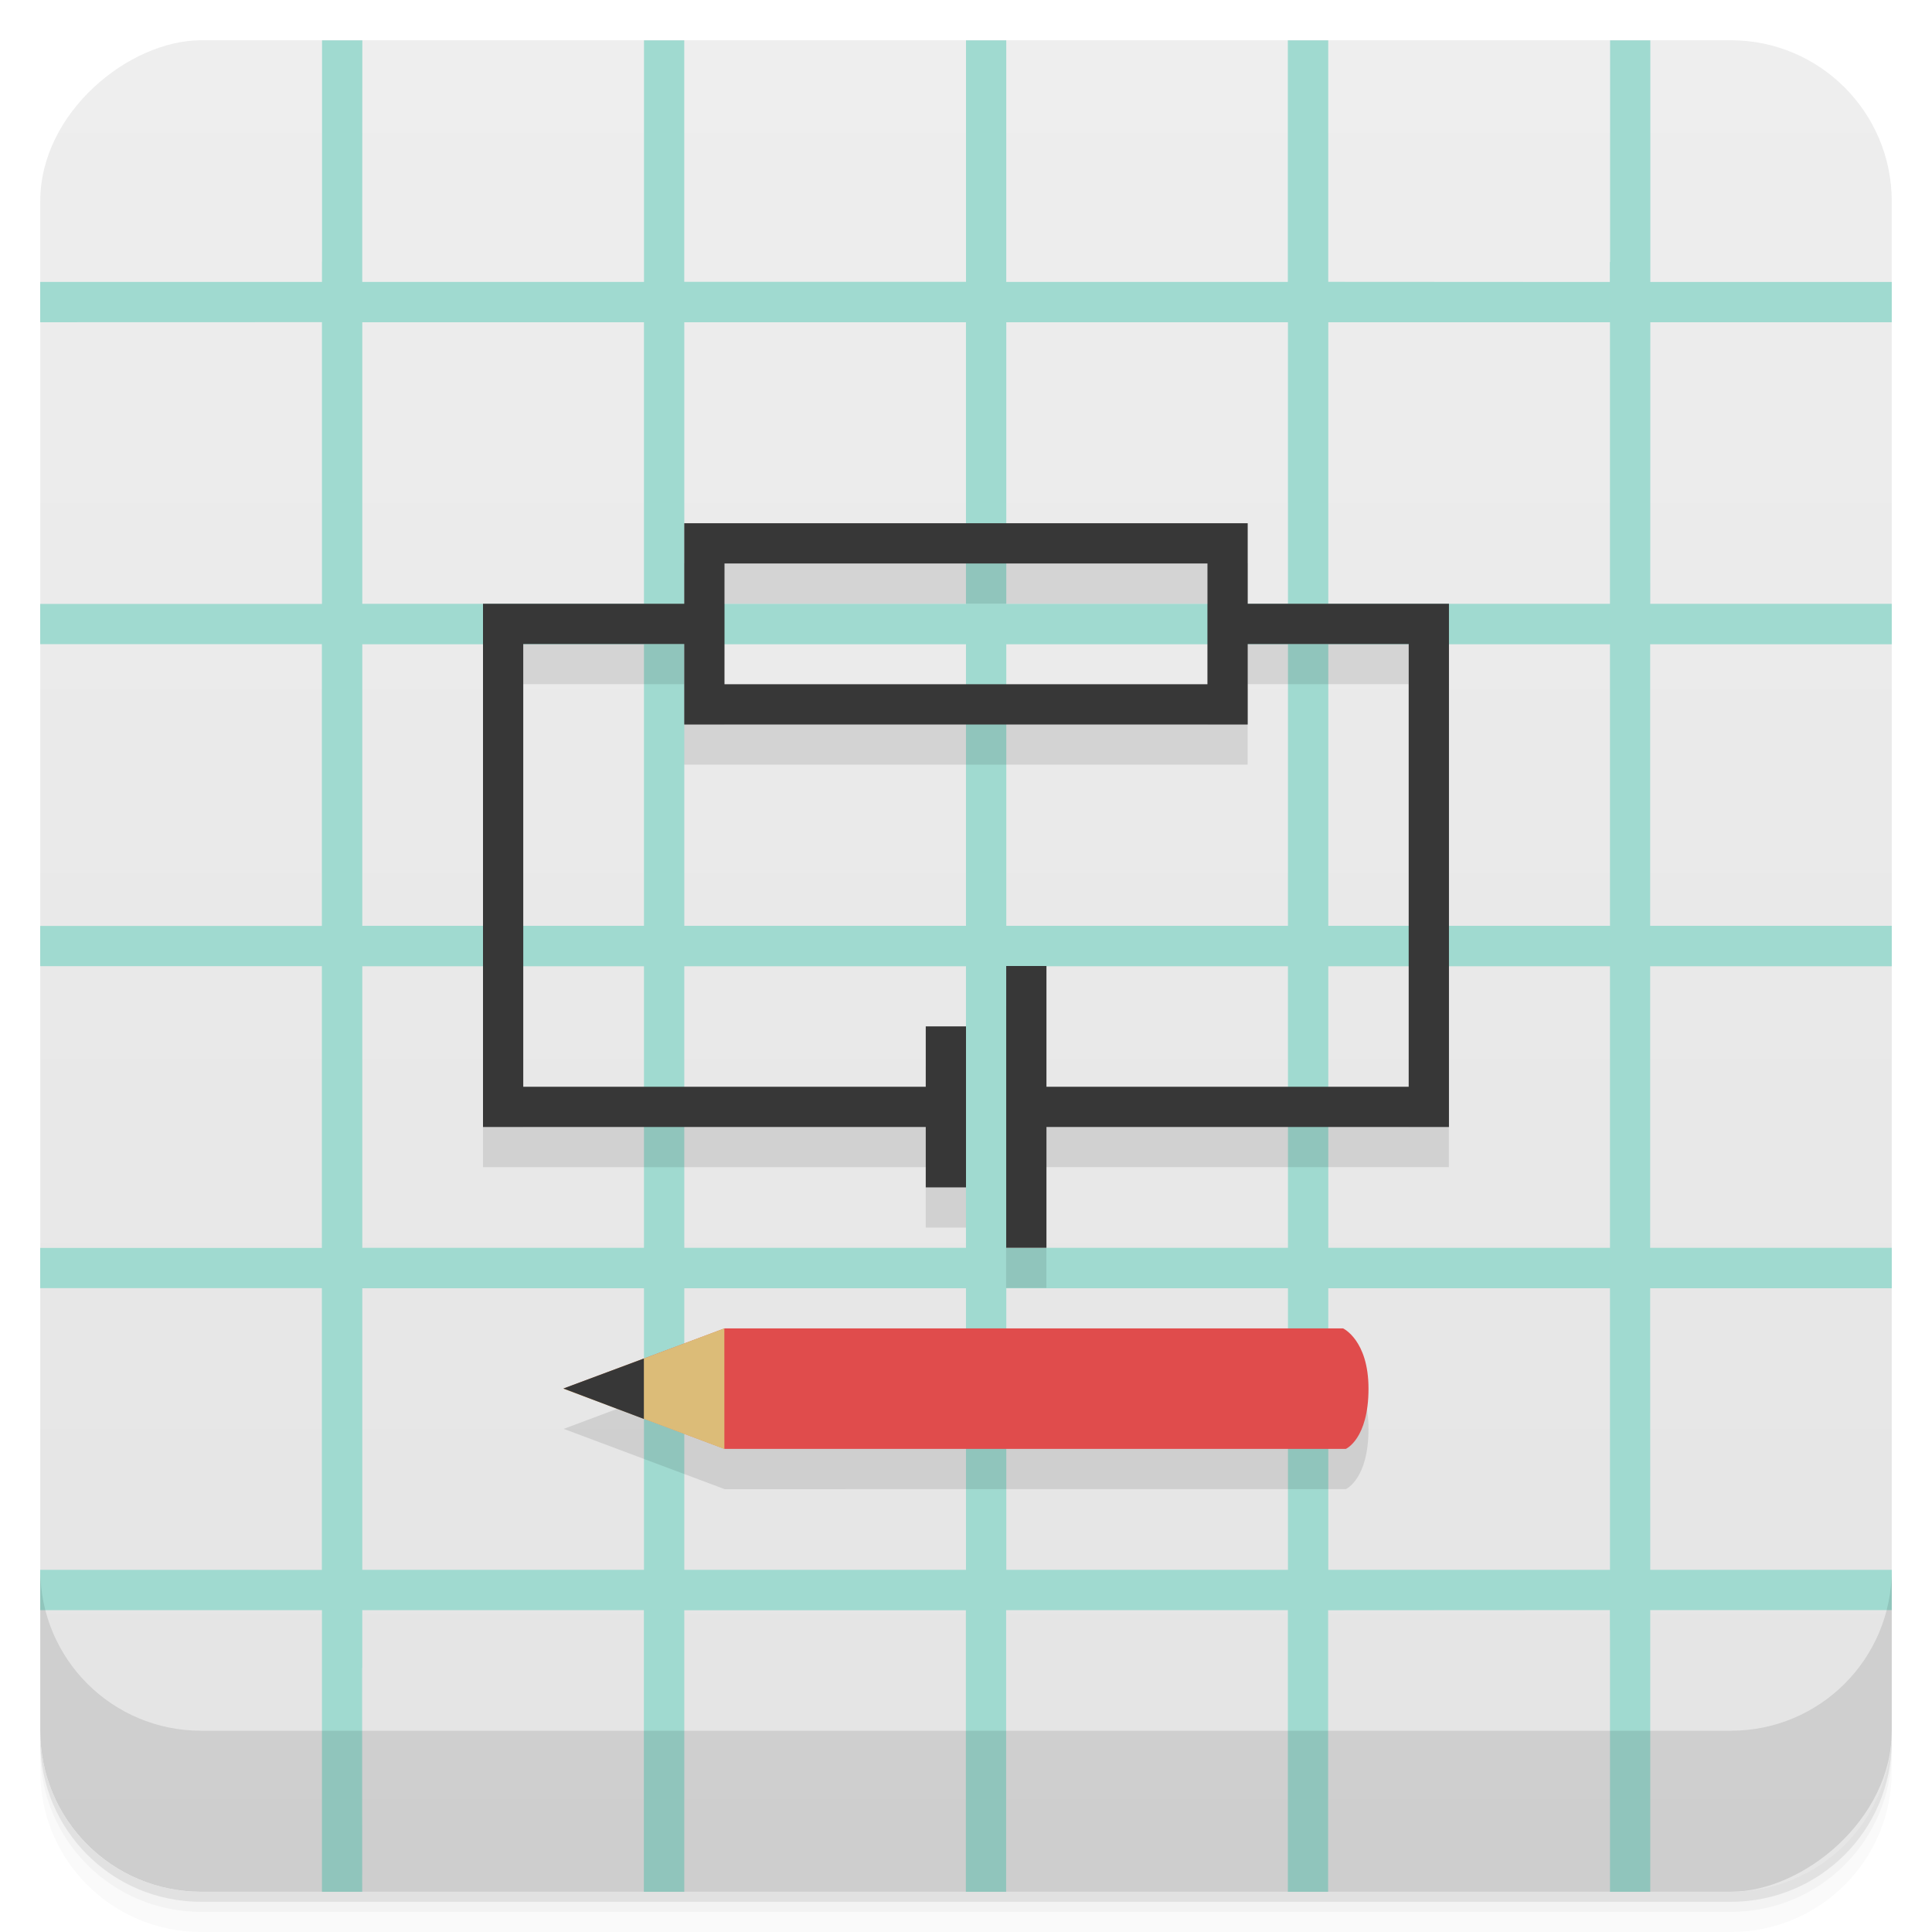 <svg width="48" height="48" viewBox="0 0 48 48" xmlns="http://www.w3.org/2000/svg">
  <defs>
    <linearGradient id="a" x1="-47" x2="-1" gradientUnits="userSpaceOnUse">
      <stop offset="0" stop-color="#e4e4e4"/>
      <stop offset="1" stop-color="#eee"/>
    </linearGradient>
  </defs>
  <path d="M1 43v.25c0 2.216 1.784 4 4 4h38c2.216 0 4-1.784 4-4V43c0 2.216-1.784 4-4 4H5c-2.216 0-4-1.784-4-4zm0 .5v.5c0 2.216 1.784 4 4 4h38c2.216 0 4-1.784 4-4v-.5c0 2.216-1.784 4-4 4H5c-2.216 0-4-1.784-4-4z" opacity=".02"/>
  <path d="M1 43.25v.25c0 2.216 1.784 4 4 4h38c2.216 0 4-1.784 4-4v-.25c0 2.216-1.784 4-4 4H5c-2.216 0-4-1.784-4-4z" opacity=".05"/>
  <path d="M1 43v.25c0 2.216 1.784 4 4 4h38c2.216 0 4-1.784 4-4V43c0 2.216-1.784 4-4 4H5c-2.216 0-4-1.784-4-4z" opacity=".1"/>
  <rect transform="rotate(-90)" x="-47" y="1" width="46" height="46" rx="4" fill="url(#a)"/>
  <path d="M8.001 1.002v5.5l-.002.002v.5h-7v1.002l7-.002v7h-7v1h6.998v7H.999v1h6.998v7H.999v1h6.998v7l-6.998-.002v1.002h7v6.998h1l-.002-5.565.004.004v-1.437h6.996v6.998h1.004v-6.996h6.996v6.996h1v-6.998h7v6.998h1v-6.996l7-.004v.5L40 40.5v6.502h1v-7h6v-1h-6l-.002-6.996H47v-1.004h-6.002v-6.996H47v-1.004h-6.002v-6.996H47v-1.004h-6l.002-6.996H47v-1h-5.998V1.002h-1v5.51l-.006-.006v.5L33 7.002v-6h-1.004v6.002H25V1.002h-1v6h-7v-6h-1v6.002H9v-1.44l.002-4.562h-1zm1 7.004h6.998v6.996H9.001zm8 0h6.998v6.996h-6.998zm8 0h6.998v6.996h-6.998zm8 0h6.998v6.996h-6.998zm-24 8h6.998v6.996H9.001zm8 0h6.998v6.996h-6.998zm8 0h6.998v6.996h-6.998zm8 0h6.998v6.996h-6.998zm-24 8h6.998v6.996H9.001zm8 0h6.998v6.996h-6.998zm8 0h6.998v6.996h-6.998zm8 0h6.998v6.996h-6.998zm-24 8h6.998v6.996H9.001zm8 0h6.998v6.996h-6.998zm8 0h6.998v6.996h-6.998zm8 0h6.998v6.996h-6.998z" fill="#a0dad0"/>
  <g>
    <path d="M1 39v4c0 2.216 1.784 4 4 4h38c2.216 0 4-1.784 4-4v-4c0 2.216-1.784 4-4 4H5c-2.216 0-4-1.784-4-4z" opacity=".1"/>
  </g>
  <g>
    <g color="#000">
      <path d="M17 13.997v2h-5v13.001h11v1.5h1v-4h-1v1.5H13v-11h4v2h13.997v-2h4v11h-9v-3.001h-1v7h1v-3h10V15.994h-5v-2H17zm1 1h12v3H18z" opacity=".1"/>
      <path d="M17 13v2h-5v13h11v1.5h1v-4h-1V27H13V16h4v2h13.999v-2h4v11h-9v-3h-1v7h1v-3h10V15h-5v-2zm1 1h11.999v3h-12z" fill="#373737"/>
    </g>
    <path d="M33.437 36.997s.563-.243.563-1.495c0-1.209-.633-1.499-.633-1.499H18.004L14.005 35.5l4 1.498" opacity=".1"/>
    <path d="M33.437 35.997s.563-.243.563-1.496c0-1.208-.633-1.498-.633-1.498H18.004l-3.999 1.495 4 1.499" fill="#e04c4c"/>
    <path d="M17.996 33.003l-3.999 1.498 4 1.499" fill="#dcbc78"/>
    <path d="M15.997 33.752l-2 .745 2 .757" fill="#373737"/>
  </g>
</svg>
